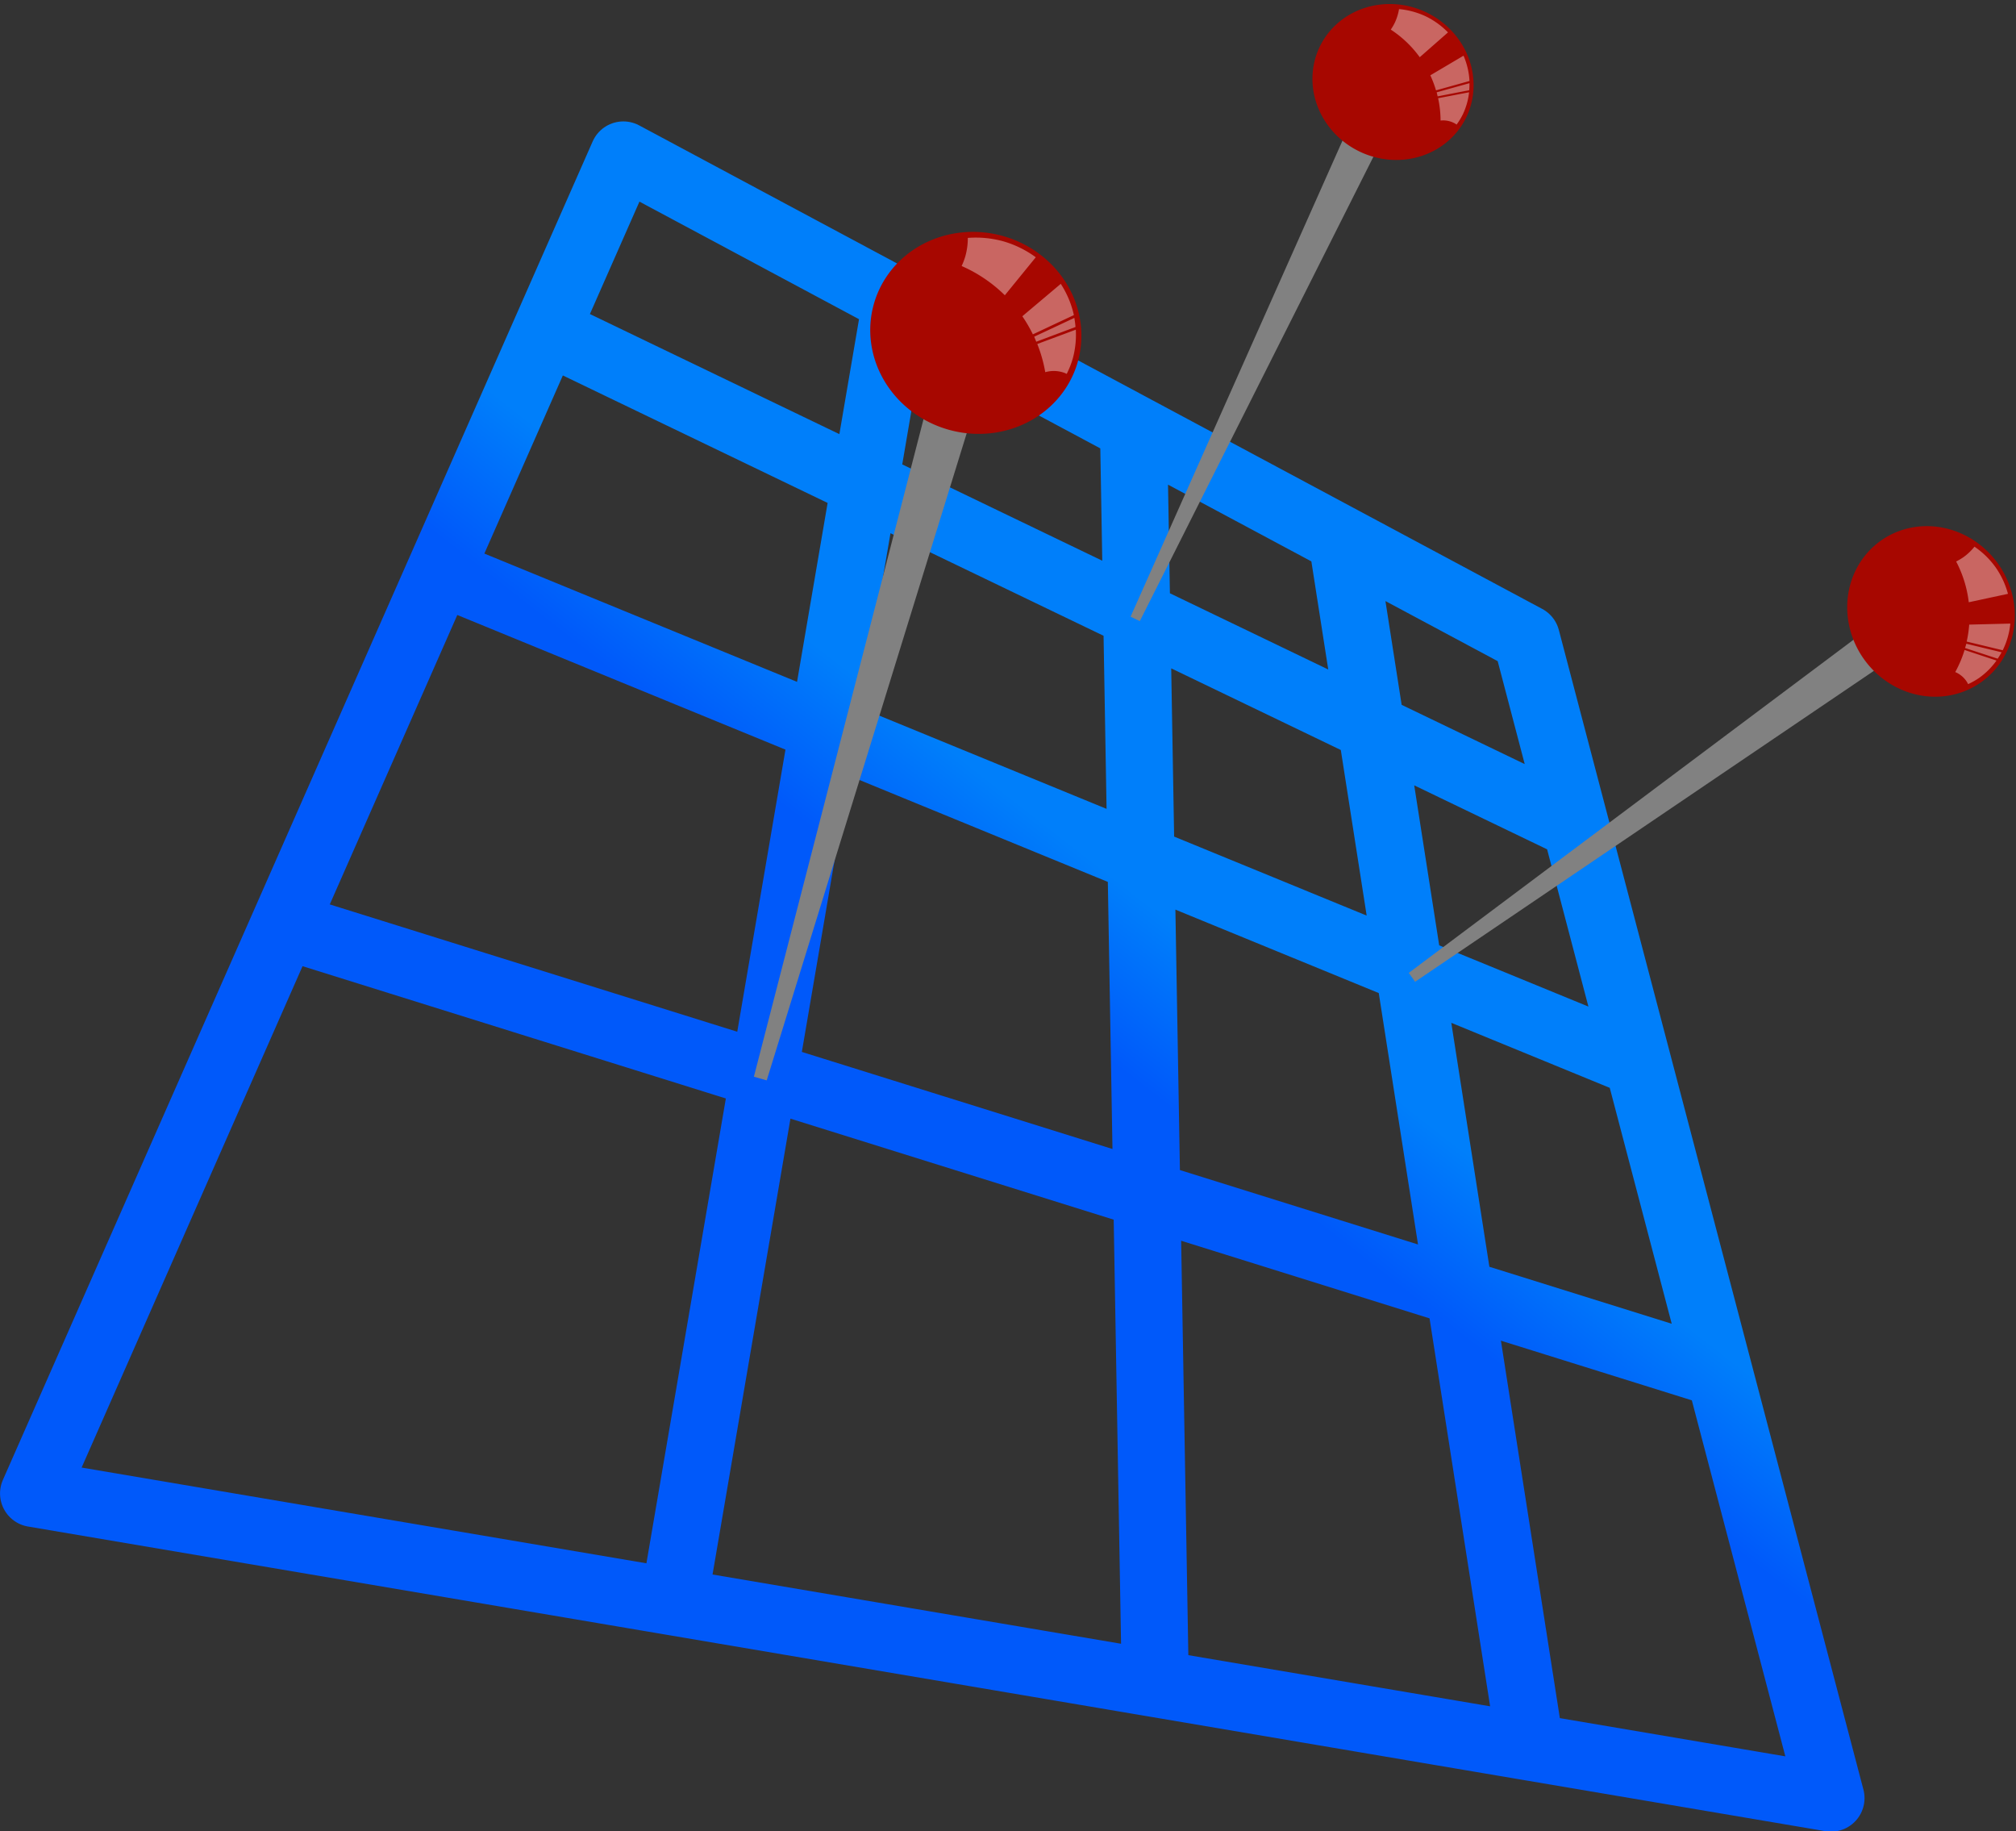 <?xml version="1.0" encoding="UTF-8" standalone="no"?>
<!-- Created with Inkscape (http://www.inkscape.org/) -->

<svg
   width="25.999mm"
   height="23.609mm"
   viewBox="0 0 25.999 23.609"
   version="1.1"
   id="svg1"
   inkscape:version="1.3 (0e150ed6c4, 2023-07-21)"
   sodipodi:docname="drawing.svg"
   xmlns:inkscape="http://www.inkscape.org/namespaces/inkscape"
   xmlns:sodipodi="http://sodipodi.sourceforge.net/DTD/sodipodi-0.dtd"
   xmlns:xlink="http://www.w3.org/1999/xlink"
   xmlns="http://www.w3.org/2000/svg"
   xmlns:svg="http://www.w3.org/2000/svg">
  <rect x="0" y="0" width="25.999" height="23.609" fill="#333333" stroke="none"/>
  <sodipodi:namedview
     id="namedview1"
     pagecolor="#ffffff"
     bordercolor="#000000"
     borderopacity="0.25"
     inkscape:showpageshadow="2"
     inkscape:pageopacity="0.0"
     inkscape:pagecheckerboard="0"
     inkscape:deskcolor="#d1d1d1"
     inkscape:document-units="mm"
     inkscape:zoom="5.6568543"
     inkscape:cx="348.78042"
     inkscape:cy="563.12216"
     inkscape:window-width="2560"
     inkscape:window-height="1387"
     inkscape:window-x="1912"
     inkscape:window-y="-8"
     inkscape:window-maximized="1"
     inkscape:current-layer="layer1" />
  <defs
     id="defs1">
    <linearGradient
       id="linearGradient60"
       inkscape:collect="always">
      <stop
         style="stop-color:#0059fa;stop-opacity:1;"
         offset="0"
         id="stop60" />
      <stop
         style="stop-color:#007ffa;stop-opacity:1;"
         offset="1"
         id="stop61" />
    </linearGradient>
    <inkscape:path-effect
       effect="perspective-envelope"
       up_left_point="3.99,1.5863606e-08"
       up_right_point="15.636,6.234"
       down_left_point="-3.616,17.257"
       down_right_point="19.564,21.185"
       id="path-effect60"
       is_visible="true"
       lpeversion="1"
       deform_type="perspective"
       horizontal_mirror="false"
       vertical_mirror="false"
       overflow_perspective="false" />
    <linearGradient
       inkscape:collect="always"
       xlink:href="#linearGradient60"
       id="linearGradient61"
       x1="9.099"
       y1="10.77"
       x2="10.268"
       y2="9.273"
       gradientUnits="userSpaceOnUse" />
  </defs>
  <g
     inkscape:label="Layer 1"
     inkscape:groupmode="layer"
     id="layer1"
     transform="translate(-91.061,-136.502)"
     inkscape:export-filename="..\..\fc_logo.svg"
     inkscape:export-xdpi="96"
     inkscape:export-ydpi="96">
    <path
       id="rect59"
       style="fill:#000000;fill-opacity:0;stroke:url(#linearGradient61);stroke-width:0.865;stroke-linecap:round;stroke-linejoin:round;stroke-dasharray:none"
       inkscape:label="Border"
       d="M 3.99,1.5863606e-8 15.636,6.234 19.564,21.185 -3.616,17.257 Z M -0.387,9.931 18.127,15.715 M 1.623,5.371 17.074,11.709 M 2.994,2.259 16.27,8.649 M 13.257,4.961 15.688,20.528 M 10.569,3.522 10.85,19.708 M 7.508,1.883 4.641,18.656"
       transform="translate(95.11,138.5)"
       inkscape:path-effect="#path-effect60"
       inkscape:original-d="M 0,0 H 20 V 20 H 0 Z M 0,15 H 20 M 0,10 H 20 M 0,5 H 20 M 15,0 V 20 M 10,0 V 20 M 5,0 v 20" />
    <g
       id="g64-5"
       transform="matrix(0.896,1.261,-1.261,0.896,192.539,-91.021)">
      <path
         id="rect62-8"
         style="fill:#818181;fill-opacity:0.997;stroke-width:0.865;stroke-linecap:round;stroke-linejoin:round;stroke-dashoffset:46728.9"
         d="m 95.196,129.115 h 0.312 l -0.104,4.676 h -0.091 z"
         sodipodi:nodetypes="ccccc" />
      <path
         id="path62-4"
         style="fill:#a70700;stroke-width:0.865;stroke-linecap:round;stroke-linejoin:round;stroke-dashoffset:46728.9"
         d="m 96.102,128.497 a 0.723,0.686 0 0 1 -0.723,0.686 0.723,0.686 0 0 1 -0.723,-0.686 0.723,0.686 0 0 1 0.723,-0.686 0.723,0.686 0 0 1 0.723,0.686 z" />
      <path
         id="path62-0-9"
         style="fill:#ffffff;fill-opacity:0.386;stroke-width:0.809;stroke-linecap:round;stroke-linejoin:round;stroke-dashoffset:46728.9"
         d="m 95.388,127.845 a 0.675,0.644 0 0 0 -0.239,0.044 0.398,0.431 0 0 1 0.018,0.125 0.398,0.431 0 0 1 -0.006,0.071 0.969,0.959 0 0 1 0.338,0.111 l 0.132,-0.307 a 0.675,0.644 0 0 0 -0.243,-0.044 z m 0.457,0.171 -0.192,0.285 a 0.969,0.959 0 0 1 0.103,0.099 l 0.233,-0.203 a 0.675,0.644 0 0 0 -0.145,-0.181 z m 0.153,0.198 -0.229,0.199 a 0.969,0.959 0 0 1 0.023,0.029 l 0.23,-0.17 a 0.675,0.644 0 0 0 -0.025,-0.058 z m 0.031,0.075 -0.226,0.166 a 0.969,0.959 0 0 1 0.105,0.17 c 0.032,-0.02 0.071,-0.032 0.112,-0.032 0.011,0 0.022,9.7e-4 0.032,0.003 a 0.675,0.644 0 0 0 0.011,-0.108 0.675,0.644 0 0 0 -0.034,-0.199 z" />
    </g>
    <g
       id="g64"
       transform="matrix(1.31,0.623,-0.623,1.31,64.133,-90.193)">
      <path
         id="rect62"
         style="fill:#818181;fill-opacity:0.997;stroke-width:0.865;stroke-linecap:round;stroke-linejoin:round;stroke-dashoffset:46728.9"
         d="m 95.196,129.115 h 0.312 l -0.104,4.676 h -0.091 z"
         sodipodi:nodetypes="ccccc" />
      <path
         id="path62"
         style="fill:#a70700;stroke-width:0.865;stroke-linecap:round;stroke-linejoin:round;stroke-dashoffset:46728.9"
         d="m 96.102,128.497 a 0.723,0.686 0 0 1 -0.723,0.686 0.723,0.686 0 0 1 -0.723,-0.686 0.723,0.686 0 0 1 0.723,-0.686 0.723,0.686 0 0 1 0.723,0.686 z" />
      <path
         id="path62-0"
         style="fill:#ffffff;fill-opacity:0.386;stroke-width:0.809;stroke-linecap:round;stroke-linejoin:round;stroke-dashoffset:46728.9"
         d="m 95.388,127.845 a 0.675,0.644 0 0 0 -0.239,0.044 0.398,0.431 0 0 1 0.018,0.125 0.398,0.431 0 0 1 -0.006,0.071 0.969,0.959 0 0 1 0.338,0.111 l 0.132,-0.307 a 0.675,0.644 0 0 0 -0.243,-0.044 z m 0.457,0.171 -0.192,0.285 a 0.969,0.959 0 0 1 0.103,0.099 l 0.233,-0.203 a 0.675,0.644 0 0 0 -0.145,-0.181 z m 0.153,0.198 -0.229,0.199 a 0.969,0.959 0 0 1 0.023,0.029 l 0.23,-0.17 a 0.675,0.644 0 0 0 -0.025,-0.058 z m 0.031,0.075 -0.226,0.166 a 0.969,0.959 0 0 1 0.105,0.17 c 0.032,-0.02 0.071,-0.032 0.112,-0.032 0.011,0 0.022,9.7e-4 0.032,0.003 a 0.675,0.644 0 0 0 0.011,-0.108 0.675,0.644 0 0 0 -0.034,-0.199 z" />
    </g>
    <g
       id="g64-5-6"
       transform="matrix(1.818,0.518,-0.518,1.818,-3.192,-142.22)">
      <path
         id="rect62-8-6"
         style="fill:#818181;fill-opacity:0.997;stroke-width:0.865;stroke-linecap:round;stroke-linejoin:round;stroke-dashoffset:46728.9"
         d="m 95.196,129.115 h 0.312 l -0.104,4.676 h -0.091 z"
         sodipodi:nodetypes="ccccc" />
      <path
         id="path62-4-4"
         style="fill:#a70700;stroke-width:0.865;stroke-linecap:round;stroke-linejoin:round;stroke-dashoffset:46728.9"
         d="m 96.102,128.497 a 0.723,0.686 0 0 1 -0.723,0.686 0.723,0.686 0 0 1 -0.723,-0.686 0.723,0.686 0 0 1 0.723,-0.686 0.723,0.686 0 0 1 0.723,0.686 z" />
      <path
         id="path62-0-9-7"
         style="fill:#ffffff;fill-opacity:0.386;stroke-width:0.809;stroke-linecap:round;stroke-linejoin:round;stroke-dashoffset:46728.9"
         d="m 95.388,127.845 a 0.675,0.644 0 0 0 -0.239,0.044 0.398,0.431 0 0 1 0.018,0.125 0.398,0.431 0 0 1 -0.006,0.071 0.969,0.959 0 0 1 0.338,0.111 l 0.132,-0.307 a 0.675,0.644 0 0 0 -0.243,-0.044 z m 0.457,0.171 -0.192,0.285 a 0.969,0.959 0 0 1 0.103,0.099 l 0.233,-0.203 a 0.675,0.644 0 0 0 -0.145,-0.181 z m 0.153,0.198 -0.229,0.199 a 0.969,0.959 0 0 1 0.023,0.029 l 0.23,-0.17 a 0.675,0.644 0 0 0 -0.025,-0.058 z m 0.031,0.075 -0.226,0.166 a 0.969,0.959 0 0 1 0.105,0.17 c 0.032,-0.02 0.071,-0.032 0.112,-0.032 0.011,0 0.022,9.7e-4 0.032,0.003 a 0.675,0.644 0 0 0 0.011,-0.108 0.675,0.644 0 0 0 -0.034,-0.199 z" />
    </g>
  </g>
</svg>
